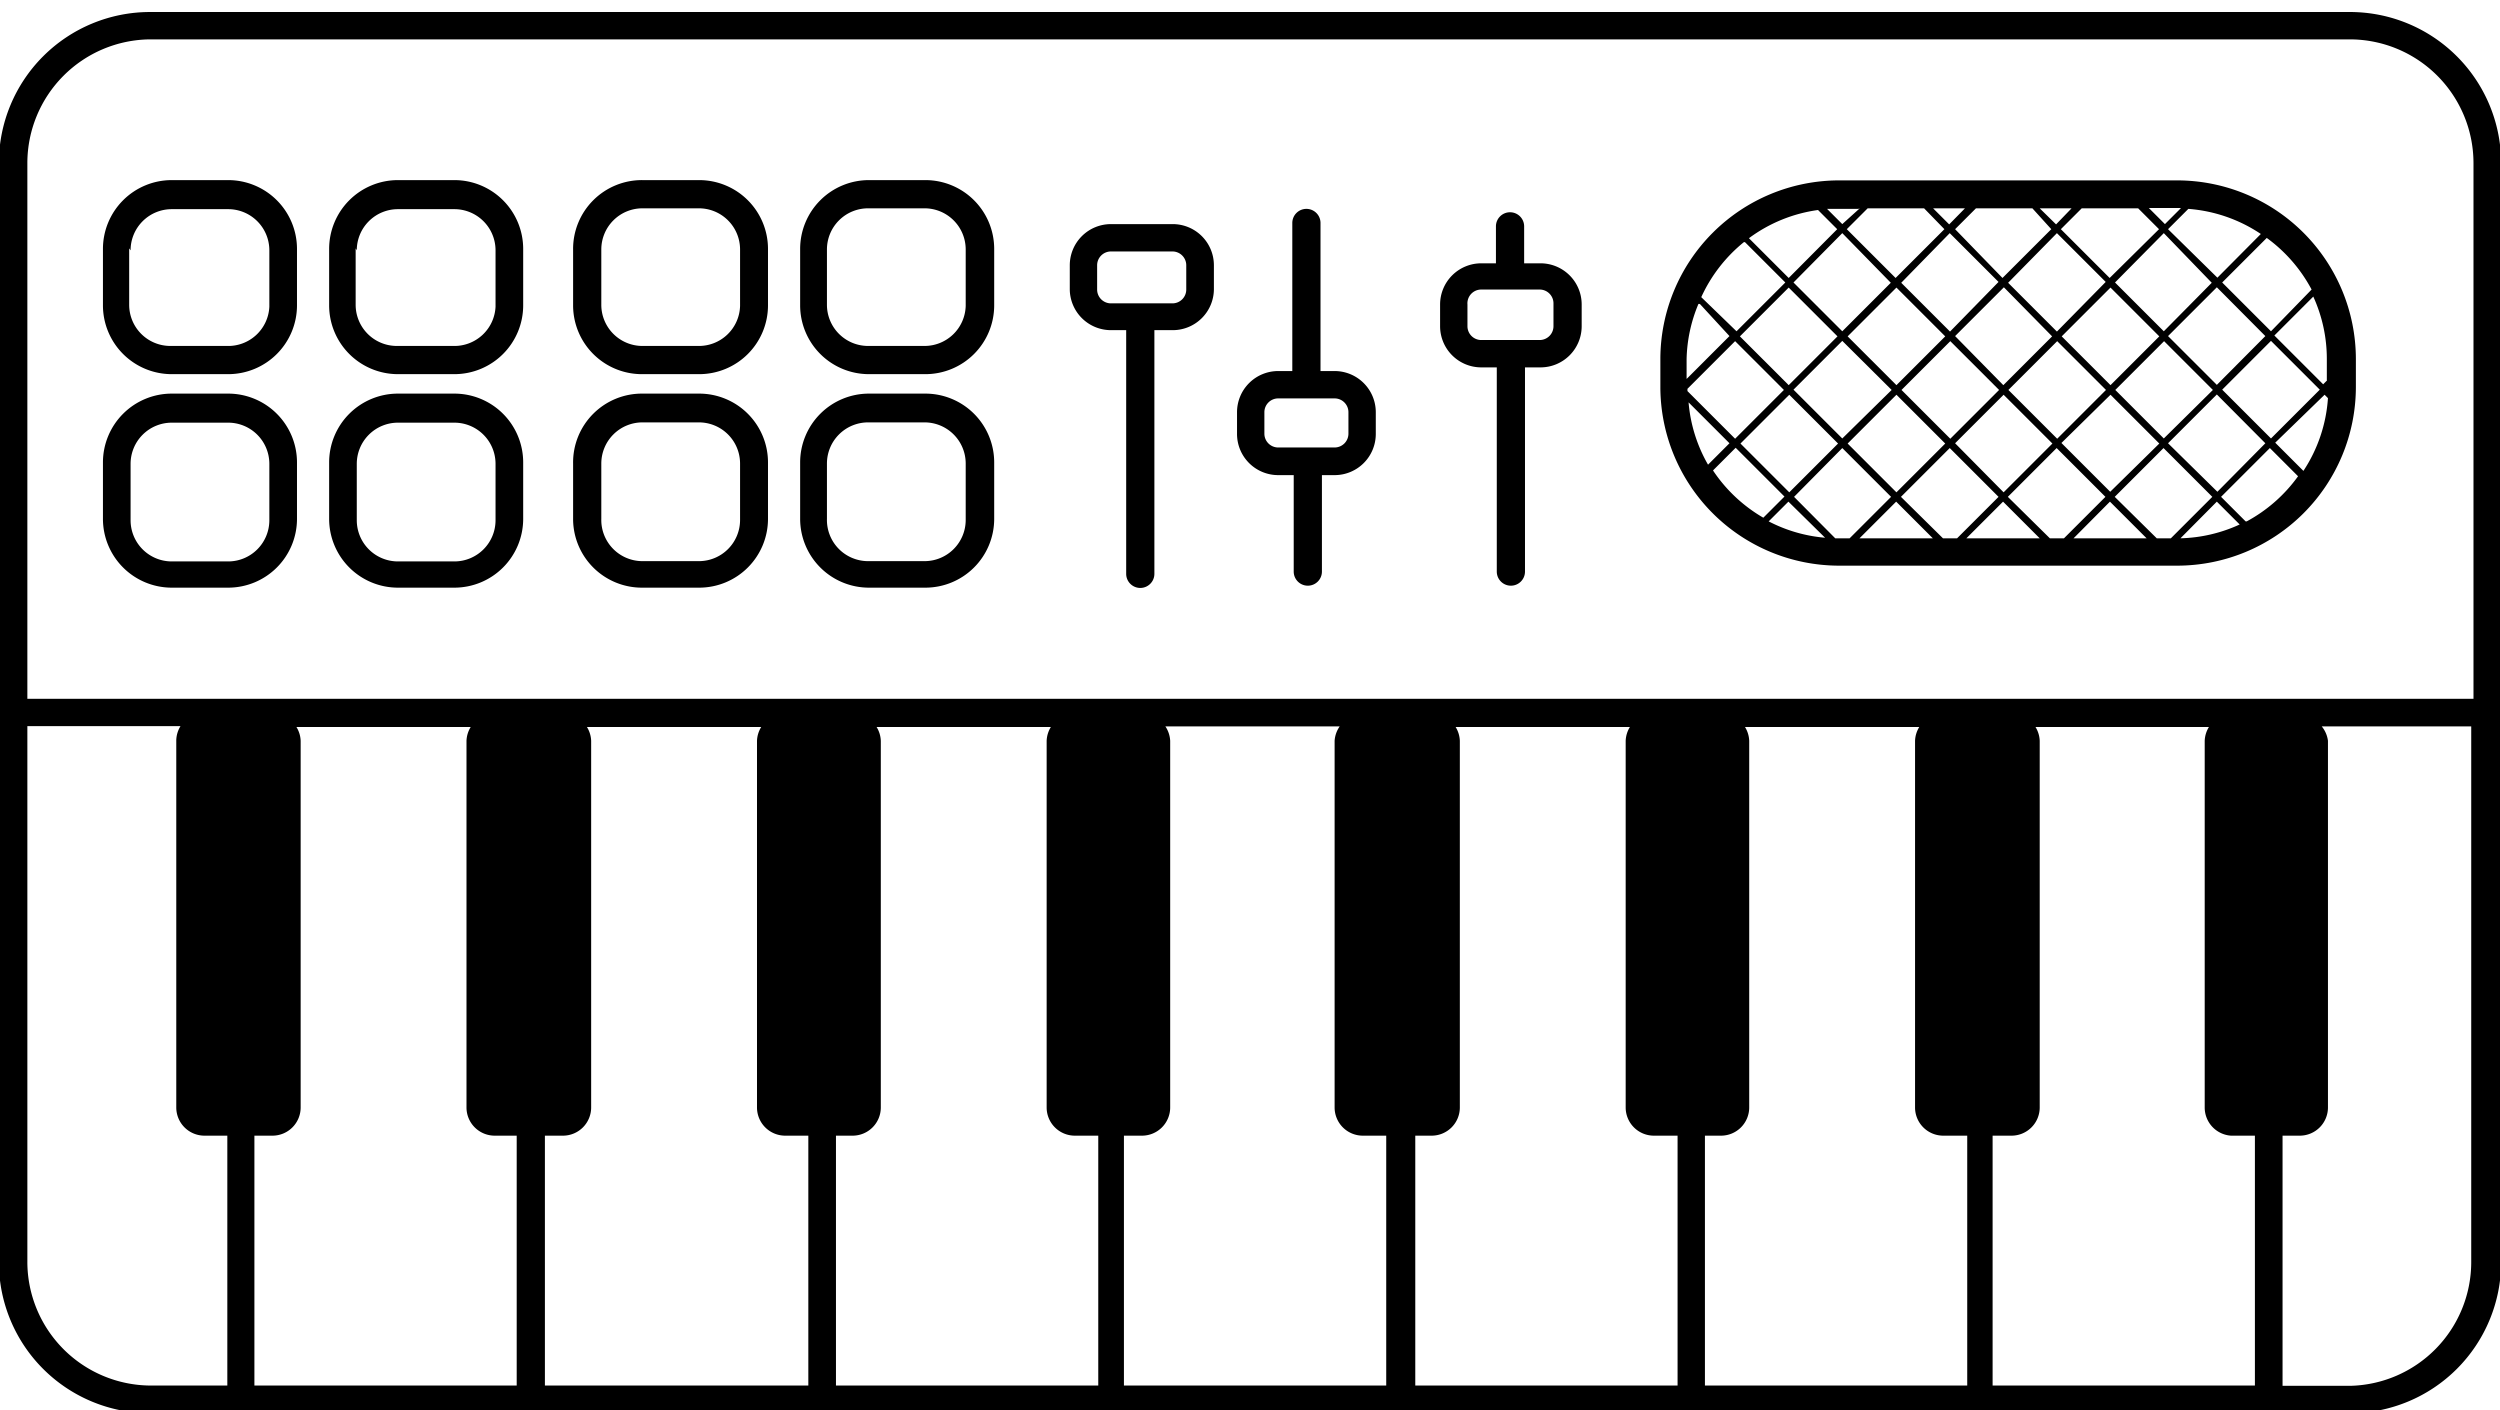 <?xml version="1.0" encoding="UTF-8" standalone="no"?>
<svg
   xmlns:dc="http://purl.org/dc/elements/1.1/"
   xmlns:cc="http://creativecommons.org/ns#"
   xmlns:rdf="http://www.w3.org/1999/02/22-rdf-syntax-ns#"
   xmlns:svg="http://www.w3.org/2000/svg"
   xmlns="http://www.w3.org/2000/svg"
   xmlns:sodipodi="http://sodipodi.sourceforge.net/DTD/sodipodi-0.dtd"
   xmlns:inkscape="http://www.inkscape.org/namespaces/inkscape"
   data-name="Layer 2"
   viewBox="0 0 88.64 50"
   x="0px"
   y="0px"
   version="1.1"
   id="svg172"
   sodipodi:docname="midi_keyboard.svg"
   inkscape:version="0.92.3 (2405546, 2018-03-11)"
   width="88.64"
   height="50">
  <sodipodi:namedview
     pagecolor="#ffffff"
     bordercolor="#666666"
     borderopacity="1"
     objecttolerance="10"
     gridtolerance="10"
     guidetolerance="10"
     inkscape:pageopacity="0"
     inkscape:pageshadow="2"
     inkscape:window-width="1366"
     inkscape:window-height="715"
     id="namedview174"
     showgrid="false"
     inkscape:zoom="3.8003222"
     inkscape:cx="44.320001"
     inkscape:cy="30.443077"
     inkscape:window-x="0"
     inkscape:window-y="25"
     inkscape:window-maximized="1"
     inkscape:current-layer="svg172" />
  <defs
     id="defs4">
    <style
       id="style2">.cls-1{fill:none;}</style>
  </defs>
  <title
     id="title6">Keyboard</title>
  <rect
     class="cls-1"
     x="43.258"
     y="65.489"
     width="2.44"
     height="2.44"
     transform="rotate(-45)"
     id="rect8"
     style="fill:none" />
  <path
     class="cls-1"
     d="m 78.62,17.786 -1.3,1.29 a 5.32,5.32 0 0 0 2.1,-0.49 z"
     id="path10"
     inkscape:connector-curvature="0"
     style="fill:none" />
  <polygon
     class="cls-1"
     points="76.97,18.66 78.45,17.19 76.72,15.46 75,17.19 76.47,18.66 "
     id="polygon12"
     style="fill:none"
     transform="translate(0,0.426)" />
  <path
     class="cls-1"
     d="m 77.61,7.406 -0.72,0.72 1.73,1.73 1.56,-1.59 a 5.32,5.32 0 0 0 -2.57,-0.86 z"
     id="path14"
     inkscape:connector-curvature="0"
     style="fill:none" />
  <polygon
     class="cls-1"
     points="75.81,6.96 73.84,6.96 73.1,7.7 74.83,9.42 76.55,7.7 "
     id="polygon16"
     style="fill:none"
     transform="translate(0,0.426)" />
  <rect
     class="cls-1"
     x="45.952"
     y="62.799"
     width="2.44"
     height="2.44"
     transform="rotate(-45)"
     id="rect18"
     style="fill:none" />
  <polygon
     class="cls-1"
     points="74.83,17.36 73.52,18.66 76.13,18.66 "
     id="polygon20"
     style="fill:none"
     transform="translate(0,0.426)" />
  <polygon
     class="cls-1"
     points="71.03,17.36 69.73,18.66 72.33,18.66 "
     id="polygon22"
     style="fill:none"
     transform="translate(0,0.426)" />
  <polygon
     class="cls-1"
     points="69.38,18.66 70.86,17.19 69.13,15.46 67.41,17.19 68.88,18.66 "
     id="polygon24"
     style="fill:none"
     transform="translate(0,0.426)" />
  <polygon
     class="cls-1"
     points="73.18,18.66 74.65,17.19 72.93,15.46 71.2,17.19 72.67,18.66 "
     id="polygon26"
     style="fill:none"
     transform="translate(0,0.426)" />
  <polygon
     class="cls-1"
     points="66.25,6.96 65.51,7.7 67.23,9.42 68.96,7.7 68.22,6.96 "
     id="polygon28"
     style="fill:none"
     transform="translate(0,0.426)" />
  <path
     class="cls-1"
     d="m 62.03,8.436 1.41,1.41 1.73,-1.73 -0.68,-0.68 a 5.32,5.32 0 0 0 -2.46,1 z"
     id="path30"
     inkscape:connector-curvature="0"
     style="fill:none" />
  <path
     class="cls-1"
     d="m 59.85,13.776 c 0,0 0,0.05 0,0.08 l 1.69,1.69 1.73,-1.73 -1.73,-1.73 z"
     id="path32"
     inkscape:connector-curvature="0"
     style="fill:none" />
  <rect
     class="cls-1"
     x="35.203"
     y="52.066"
     width="2.44"
     height="2.44"
     transform="rotate(-45)"
     id="rect34"
     style="fill:none" />
  <path
     class="cls-1"
     d="m 61.32,15.716 -1.45,-1.45 a 5.31,5.31 0 0 0 0.74,2.25 z"
     id="path36"
     inkscape:connector-curvature="0"
     style="fill:none" />
  <polygon
     class="cls-1"
     points="67.23,17.36 65.93,18.66 68.54,18.66 "
     id="polygon38"
     style="fill:none"
     transform="translate(0,0.426)" />
  <polygon
     class="cls-1"
     points="69.13,7.52 69.7,6.96 68.56,6.96 "
     id="polygon40"
     style="fill:none"
     transform="translate(0,0.426)" />
  <polygon
     class="cls-1"
     points="70.04,6.96 69.3,7.7 71.03,9.42 72.75,7.7 72.02,6.96 "
     id="polygon42"
     style="fill:none"
     transform="translate(0,0.426)" />
  <rect
     class="cls-1"
     x="37.895"
     y="52.061"
     width="2.44"
     height="2.44"
     transform="rotate(-45)"
     id="rect44"
     style="fill:none" />
  <polygon
     class="cls-1"
     points="72.93,7.52 73.49,6.96 72.36,6.96 "
     id="polygon46"
     style="fill:none"
     transform="translate(0,0.426)" />
  <rect
     class="cls-1"
     x="40.576"
     y="62.802"
     width="2.44"
     height="2.44"
     transform="rotate(-45)"
     id="rect48"
     style="fill:none" />
  <rect
     class="cls-1"
     x="37.896"
     y="60.122"
     width="2.44"
     height="2.44"
     transform="rotate(-45)"
     id="rect50"
     style="fill:none" />
  <rect
     class="cls-1"
     x="40.578"
     y="60.117"
     width="2.44"
     height="2.44"
     transform="rotate(-45)"
     id="rect52"
     style="fill:none" />
  <rect
     class="cls-1"
     x="35.213"
     y="57.435"
     width="2.44"
     height="2.44"
     transform="rotate(-45)"
     id="rect54"
     style="fill:none" />
  <rect
     class="cls-1"
     x="45.95"
     y="65.484"
     width="2.44"
     height="2.44"
     transform="rotate(-45)"
     id="rect56"
     style="fill:none" />
  <rect
     class="cls-1"
     x="37.891"
     y="57.43"
     width="2.44"
     height="2.44"
     transform="rotate(-45)"
     id="rect58"
     style="fill:none" />
  <path
     class="cls-1"
     d="m 63.26,17.616 -1.73,-1.73 -0.8,0.8 a 5.39,5.39 0 0 0 1.78,1.67 z"
     id="path60"
     inkscape:connector-curvature="0"
     style="fill:none" />
  <path
     class="cls-1"
     d="m 65.58,19.086 1.47,-1.47 -1.73,-1.73 -1.73,1.73 1.47,1.47 h 0.51 z"
     id="path62"
     inkscape:connector-curvature="0"
     style="fill:none" />
  <path
     class="cls-1"
     d="m 82.53,14.106 -0.12,-0.12 -1.73,1.73 1,1 a 5.32,5.32 0 0 0 0.85,-2.61 z"
     id="path64"
     inkscape:connector-curvature="0"
     style="fill:none" />
  <rect
     class="cls-1"
     x="43.26"
     y="62.804"
     width="2.44"
     height="2.44"
     transform="rotate(-45)"
     id="rect66"
     style="fill:none" />
  <rect
     class="cls-1"
     x="35.208"
     y="54.743"
     width="2.44"
     height="2.44"
     transform="rotate(-45)"
     id="rect68"
     style="fill:none" />
  <rect
     class="cls-1"
     x="37.893"
     y="54.746"
     width="2.44"
     height="2.44"
     transform="rotate(-45)"
     id="rect70"
     style="fill:none" />
  <rect
     class="cls-1"
     x="43.256"
     y="60.112"
     width="2.44"
     height="2.44"
     transform="rotate(-45)"
     id="rect72"
     style="fill:none" />
  <path
     class="cls-1"
     d="m 64.71,19.066 -1.28,-1.28 -0.7,0.7 a 5.31,5.31 0 0 0 1.98,0.58 z"
     id="path74"
     inkscape:connector-curvature="0"
     style="fill:none" />
  <rect
     class="cls-1"
     x="32.516"
     y="54.748"
     width="2.44"
     height="2.44"
     transform="rotate(-45)"
     id="rect76"
     style="fill:none" />
  <path
     class="cls-1"
     d="m 80.52,15.886 -1.73,1.73 0.87,0.87 a 5.39,5.39 0 0 0 1.86,-1.6 z"
     id="path78"
     inkscape:connector-curvature="0"
     style="fill:none" />
  <rect
     class="cls-1"
     x="43.258"
     y="57.428"
     width="2.44"
     height="2.44"
     transform="rotate(-45)"
     id="rect80"
     style="fill:none" />
  <rect
     class="cls-1"
     x="40.578"
     y="54.748"
     width="2.44"
     height="2.44"
     transform="rotate(-45)"
     id="rect82"
     style="fill:none" />
  <rect
     class="cls-1"
     x="40.576"
     y="57.433"
     width="2.44"
     height="2.44"
     transform="rotate(-45)"
     id="rect84"
     style="fill:none" />
  <rect
     class="cls-1"
     x="45.94"
     y="60.115"
     width="2.44"
     height="2.44"
     transform="rotate(-45)"
     id="rect86"
     style="fill:none" />
  <path
     class="cls-1"
     d="M 8.03,40.266 H 7.22 a 1,1 0 0 1 -1,-1 v -13 a 1,1 0 0 1 0.15,-0.49 h -5.4 v 19 a 4.39,4.39 0 0 0 4.35,4.36 H 8 v -8.87 z"
     id="path88"
     inkscape:connector-curvature="0"
     style="fill:none" />
  <rect
     class="cls-1"
     x="12.65"
     y="7.386"
     width="4.88"
     height="4.88"
     rx="1.46"
     ry="1.46"
     id="rect90"
     style="fill:none" />
  <path
     class="cls-1"
     d="m 82.32,25.756 a 1,1 0 0 1 0.15,0.49 v 13.02 a 1,1 0 0 1 -1,1 h -0.54 v 8.86 h 2.39 a 4.39,4.39 0 0 0 4.38,-4.38 v -19 h -5.38 z"
     id="path92"
     inkscape:connector-curvature="0"
     style="fill:none" />
  <rect
     class="cls-1"
     x="12.65"
     y="14.976"
     width="4.88"
     height="4.88"
     rx="1.46"
     ry="1.46"
     id="rect94"
     style="fill:none" />
  <rect
     class="cls-1"
     x="21.33"
     y="7.386"
     width="4.88"
     height="4.88"
     rx="1.46"
     ry="1.46"
     id="rect96"
     style="fill:none" />
  <path
     class="cls-1"
     d="m 69.68,40.266 h -0.84 a 1,1 0 0 1 -1,-1 v -13 a 1,1 0 0 1 0.15,-0.49 h -6.16 a 1,1 0 0 1 0.15,0.49 v 13 a 1,1 0 0 1 -1,1 h -0.6 v 8.86 h 9.3 z"
     id="path98"
     inkscape:connector-curvature="0"
     style="fill:none" />
  <rect
     class="cls-1"
     x="21.33"
     y="14.976"
     width="4.88"
     height="4.88"
     rx="1.46"
     ry="1.46"
     id="rect100"
     style="fill:none" />
  <path
     class="cls-1"
     d="m 80.69,11.916 1.73,1.73 0.14,-0.14 v -0.76 a 5.32,5.32 0 0 0 -0.48,-2.21 z"
     id="path102"
     inkscape:connector-curvature="0"
     style="fill:none" />
  <rect
     class="cls-1"
     x="4.63"
     y="14.976"
     width="4.88"
     height="4.88"
     rx="1.46"
     ry="1.46"
     id="rect104"
     style="fill:none" />
  <path
     class="cls-1"
     d="M 78.32,25.756 H 72.1 a 1,1 0 0 1 0.15,0.49 v 13.02 a 1,1 0 0 1 -1,1 h -0.59 v 8.86 h 9.3 v -8.86 H 79.1 a 1,1 0 0 1 -1,-1 v -13 a 1,1 0 0 1 0.22,-0.51 z"
     id="path106"
     inkscape:connector-curvature="0"
     style="fill:none" />
  <path
     class="cls-1"
     d="m 18.32,49.136 v -8.87 h -0.83 a 1,1 0 0 1 -1,-1 v -13 a 1,1 0 0 1 0.15,-0.49 h -6.16 a 1,1 0 0 1 0.15,0.49 v 13 a 1,1 0 0 1 -1,1 H 9.01 v 8.86 h 9.31 z"
     id="path108"
     inkscape:connector-curvature="0"
     style="fill:none" />
  <path
     class="cls-1"
     d="m 28.58,40.266 h -0.82 a 1,1 0 0 1 -1,-1 v -13 a 1,1 0 0 1 0.15,-0.49 h -6.16 a 1,1 0 0 1 0.15,0.49 v 13 a 1,1 0 0 1 -1,1 h -0.58 v 8.86 h 9.3 v -8.86 z"
     id="path110"
     inkscape:connector-curvature="0"
     style="fill:none" />
  <path
     class="cls-1"
     d="m 38.86,40.266 h -0.83 a 1,1 0 0 1 -1,-1 v -13 a 1,1 0 0 1 0.15,-0.49 h -6.16 a 1,1 0 0 1 0.15,0.49 v 13 a 1,1 0 0 1 -1,1 h -0.61 v 8.86 h 9.3 z"
     id="path112"
     inkscape:connector-curvature="0"
     style="fill:none" />
  <path
     class="cls-1"
     d="M 87.67,24.776 V 5.776 a 4.39,4.39 0 0 0 -4.35,-4.38 h -78 a 4.39,4.39 0 0 0 -4.38,4.38 V 24.776 h 86.7 z M 58.87,12.776 A 6.34,6.34 0 0 1 65.2,6.446 h 12 a 6.34,6.34 0 0 1 6.33,6.33 v 1 a 6.34,6.34 0 0 1 -6.33,6.33 h -12 a 6.34,6.34 0 0 1 -6.33,-6.33 z m -7.81,-1.94 a 1.46,1.46 0 0 1 1.46,-1.46 h 0.55 V 8.026 a 0.5,0.5 0 1 1 1,0 v 1.31 h 0.55 a 1.46,1.46 0 0 1 1.46,1.46 v 0.77 a 1.46,1.46 0 0 1 -1.46,1.46 H 54.04 V 20.266 a 0.5,0.5 0 0 1 -1,0 v -7.24 h -0.52 a 1.46,1.46 0 0 1 -1.46,-1.46 v -0.77 z m -7.22,3.82 a 1.46,1.46 0 0 1 1.48,-1.5 h 0.55 V 7.906 a 0.5,0.5 0 1 1 1,0 v 5.25 h 0.45 a 1.46,1.46 0 0 1 1.46,1.46 v 0.76 a 1.46,1.46 0 0 1 -1.46,1.47 h -0.5 V 20.266 a 0.5,0.5 0 0 1 -1,0 v -3.42 h -0.5 a 1.46,1.46 0 0 1 -1.46,-1.46 v -0.77 z M 37.94,9.446 A 1.46,1.46 0 0 1 39.4,7.986 h 2.18 a 1.46,1.46 0 0 1 1.46,1.46 v 0.82 a 1.46,1.46 0 0 1 -1.46,1.46 H 40.91 V 20.366 a 0.5,0.5 0 1 1 -1,0 V 11.706 H 39.39 A 1.46,1.46 0 0 1 37.93,10.266 V 9.406 Z M 28.39,8.886 a 2.44,2.44 0 0 1 2.44,-2.44 h 2 a 2.44,2.44 0 0 1 2.44,2.44 v 2 a 2.44,2.44 0 0 1 -2.5,2.38 h -2 A 2.44,2.44 0 0 1 28.33,10.826 V 8.826 Z m 0,7.59 a 2.44,2.44 0 0 1 2.44,-2.44 h 2 a 2.44,2.44 0 0 1 2.44,2.44 v 2 A 2.44,2.44 0 0 1 32.83,20.916 h -2 a 2.44,2.44 0 0 1 -2.44,-2.44 z m -8,-7.59 a 2.44,2.44 0 0 1 2.44,-2.44 h 2 a 2.44,2.44 0 0 1 2.44,2.44 v 2 a 2.44,2.44 0 0 1 -2.52,2.38 h -2 A 2.44,2.44 0 0 1 20.32,10.806 V 8.806 Z m 0,7.59 a 2.44,2.44 0 0 1 2.44,-2.44 h 2 a 2.44,2.44 0 0 1 2.44,2.44 v 2 A 2.44,2.44 0 0 1 24.83,20.916 h -2 A 2.44,2.44 0 0 1 20.32,18.396 V 16.396 Z M 11.71,8.886 a 2.44,2.44 0 0 1 2.44,-2.44 h 2 a 2.44,2.44 0 0 1 2.44,2.44 v 2 a 2.44,2.44 0 0 1 -2.52,2.38 h -2 A 2.44,2.44 0 0 1 11.63,10.826 V 8.826 Z m 0,7.59 a 2.44,2.44 0 0 1 2.44,-2.44 h 2 a 2.44,2.44 0 0 1 2.44,2.44 v 2 A 2.44,2.44 0 0 1 16.15,20.916 h -2 a 2.44,2.44 0 0 1 -2.44,-2.44 z m -8,-7.59 A 2.44,2.44 0 0 1 6.15,6.446 h 2 a 2.44,2.44 0 0 1 2.44,2.44 v 2 a 2.44,2.44 0 0 1 -2.55,2.38 h -2 A 2.44,2.44 0 0 1 3.6,10.826 V 8.826 Z m 0,7.59 a 2.44,2.44 0 0 1 2.44,-2.44 h 2 a 2.44,2.44 0 0 1 2.44,2.44 v 2 A 2.44,2.44 0 0 1 8.15,20.916 h -2 A 2.44,2.44 0 0 1 3.71,18.476 Z"
     id="path114"
     inkscape:connector-curvature="0"
     style="fill:none" />
  <rect
     class="cls-1"
     x="4.63"
     y="7.386"
     width="4.88"
     height="4.88"
     rx="1.46"
     ry="1.46"
     id="rect116"
     style="fill:none" />
  <path
     class="cls-1"
     d="m 59.41,40.266 h -0.84 a 1,1 0 0 1 -1,-1 v -13 a 1,1 0 0 1 0.15,-0.49 h -6.16 a 1,1 0 0 1 0.15,0.49 v 13 a 1,1 0 0 1 -1,1 h -0.6 v 8.86 h 9.3 z"
     id="path118"
     inkscape:connector-curvature="0"
     style="fill:none" />
  <path
     class="cls-1"
     d="m 61.32,11.916 -1.1,-1.14 a 5.32,5.32 0 0 0 -0.38,2 v 0.7 z"
     id="path120"
     inkscape:connector-curvature="0"
     style="fill:none" />
  <path
     class="cls-1"
     d="m 49.13,40.266 h -0.81 a 1,1 0 0 1 -1,-1 v -13 a 1,1 0 0 1 0.15,-0.49 h -6.15 a 1,1 0 0 1 0.15,0.49 v 13 a 1,1 0 0 1 -1,1 h -0.64 v 8.86 h 9.3 z"
     id="path122"
     inkscape:connector-curvature="0"
     style="fill:none" />
  <path
     class="cls-1"
     d="M 61.54,11.746 63.27,10.016 61.84,8.586 A 5.38,5.38 0 0 0 60.32,10.536 Z"
     id="path124"
     inkscape:connector-curvature="0"
     style="fill:none" />
  <rect
     class="cls-1"
     x="52.03"
     y="10.316"
     width="3.04"
     height="1.74"
     rx="0.49"
     ry="0.49"
     id="rect126"
     style="fill:none" />
  <path
     class="cls-1"
     d="m 78.79,10.016 1.73,1.73 1.44,-1.48 A 5.39,5.39 0 0 0 80.37,8.406 Z"
     id="path128"
     inkscape:connector-curvature="0"
     style="fill:none" />
  <rect
     class="cls-1"
     x="44.81"
     y="14.126"
     width="3.04"
     height="1.74"
     rx="0.49"
     ry="0.49"
     id="rect130"
     style="fill:none" />
  <path
     class="cls-1"
     d="m 76.72,7.946 0.6,-0.56 h -1.16 z"
     id="path132"
     inkscape:connector-curvature="0"
     style="fill:none" />
  <rect
     class="cls-1"
     x="29.36"
     y="14.976"
     width="4.88"
     height="4.88"
     rx="1.46"
     ry="1.46"
     id="rect134"
     style="fill:none" />
  <path
     class="cls-1"
     d="m 65.32,7.946 0.57,-0.57 h -0.7 -0.41 z"
     id="path136"
     inkscape:connector-curvature="0"
     style="fill:none" />
  <rect
     class="cls-1"
     x="38.91"
     y="8.916"
     width="3.16"
     height="1.82"
     rx="0.49"
     ry="0.49"
     id="rect138"
     style="fill:none" />
  <rect
     class="cls-1"
     x="29.36"
     y="7.386"
     width="4.88"
     height="4.88"
     rx="1.46"
     ry="1.46"
     id="rect140"
     style="fill:none" />
  <path
     d="m 83.32,0.426 h -78 A 5.36,5.36 0 0 0 -0.04,5.786 V 44.786 a 5.36,5.36 0 0 0 5.36,5.32 h 78 a 5.36,5.36 0 0 0 5.36,-5.36 V 5.746 A 5.36,5.36 0 0 0 83.32,0.426 Z m -78,0.97 h 78 a 4.39,4.39 0 0 1 4.38,4.38 V 24.776 H 0.97 V 5.776 a 4.39,4.39 0 0 1 4.35,-4.38 z M 79.1,40.266 h 0.85 v 8.86 h -9.3 v -8.86 h 0.67 a 1,1 0 0 0 1,-1 v -13 a 1,1 0 0 0 -0.15,-0.49 h 6.15 a 1,1 0 0 0 -0.15,0.49 v 13 a 1,1 0 0 0 0.93,1 z m -69.44,0 a 1,1 0 0 0 1,-1 v -13 a 1,1 0 0 0 -0.15,-0.49 h 6.18 a 1,1 0 0 0 -0.15,0.49 v 13 a 1,1 0 0 0 1,1 h 0.78 v 8.86 h -9.3 v -8.86 h 0.65 z m 9.66,0 h 0.64 a 1,1 0 0 0 1,-1 v -13 a 1,1 0 0 0 -0.15,-0.49 h 6.18 a 1,1 0 0 0 -0.15,0.49 v 13 a 1,1 0 0 0 1,1 h 0.82 v 8.86 h -9.34 z m 10.27,0 h 0.64 a 1,1 0 0 0 1,-1 v -13 a 1,1 0 0 0 -0.15,-0.49 h 6.18 a 1,1 0 0 0 -0.15,0.49 v 13 a 1,1 0 0 0 1,1 h 0.83 v 8.86 h -9.3 v -8.86 z m 10.27,0 h 0.63 a 1,1 0 0 0 1,-1 v -13 a 1,1 0 0 0 -0.17,-0.51 h 6.18 a 1,1 0 0 0 -0.18,0.51 v 13 a 1,1 0 0 0 1,1 h 0.83 v 8.86 h -9.3 v -8.86 z m 10.27,0 h 0.63 a 1,1 0 0 0 1,-1 v -13 a 1,1 0 0 0 -0.15,-0.49 h 6.18 a 1,1 0 0 0 -0.15,0.49 v 13 a 1,1 0 0 0 1,1 h 0.84 v 8.86 h -9.3 v -8.86 z m 10.27,0 h 0.62 a 1,1 0 0 0 1,-1 v -13 a 1,1 0 0 0 -0.15,-0.49 h 6.18 a 1,1 0 0 0 -0.15,0.49 v 13 a 1,1 0 0 0 1,1 h 0.85 v 8.86 h -9.3 v -8.86 z m -59.43,4.48 v -19 H 6.4 a 1,1 0 0 0 -0.15,0.49 v 13.03 a 1,1 0 0 0 1,1 h 0.81 v 8.86 H 5.32 a 4.39,4.39 0 0 1 -4.35,-4.38 z m 82.35,4.39 h -2.39 v -8.87 h 0.61 a 1,1 0 0 0 1,-1 v -13 a 1,1 0 0 0 -0.22,-0.51 h 5.3 v 19 a 4.39,4.39 0 0 1 -4.3,4.38 z"
     id="path142"
     inkscape:connector-curvature="0" />
  <path
     d="m 6.09,13.266 h 2 a 2.44,2.44 0 0 0 2.44,-2.44 V 8.826 A 2.44,2.44 0 0 0 8.09,6.386 h -2 A 2.44,2.44 0 0 0 3.65,8.826 v 2 a 2.44,2.44 0 0 0 2.44,2.44 z M 4.63,8.876 A 1.46,1.46 0 0 1 6.09,7.416 h 2 a 1.46,1.46 0 0 1 1.46,1.46 v 2 a 1.46,1.46 0 0 1 -1.51,1.39 h -2 A 1.46,1.46 0 0 1 4.58,10.806 V 8.806 Z"
     id="path144"
     inkscape:connector-curvature="0" />
  <path
     d="m 14.11,13.266 h 2 a 2.44,2.44 0 0 0 2.44,-2.44 V 8.826 A 2.44,2.44 0 0 0 16.11,6.386 h -2 a 2.44,2.44 0 0 0 -2.44,2.44 v 2 a 2.44,2.44 0 0 0 2.44,2.44 z M 12.65,8.876 a 1.46,1.46 0 0 1 1.46,-1.46 h 2 a 1.46,1.46 0 0 1 1.46,1.46 v 2 a 1.46,1.46 0 0 1 -1.5,1.39 h -2 A 1.46,1.46 0 0 1 12.61,10.806 V 8.806 Z"
     id="path146"
     inkscape:connector-curvature="0" />
  <path
     d="m 6.09,20.836 h 2 a 2.44,2.44 0 0 0 2.44,-2.44 v -2 a 2.44,2.44 0 0 0 -2.44,-2.44 h -2 a 2.44,2.44 0 0 0 -2.44,2.44 v 2 A 2.44,2.44 0 0 0 6.09,20.836 Z M 4.63,16.446 a 1.46,1.46 0 0 1 1.46,-1.46 h 2 a 1.46,1.46 0 0 1 1.46,1.46 v 2 a 1.46,1.46 0 0 1 -1.46,1.46 h -2 a 1.46,1.46 0 0 1 -1.46,-1.46 z"
     id="path148"
     inkscape:connector-curvature="0" />
  <path
     d="m 14.11,20.836 h 2 a 2.44,2.44 0 0 0 2.44,-2.44 v -2 a 2.44,2.44 0 0 0 -2.44,-2.44 h -2 a 2.44,2.44 0 0 0 -2.44,2.44 v 2 a 2.44,2.44 0 0 0 2.44,2.44 z m -1.46,-4.39 a 1.46,1.46 0 0 1 1.46,-1.46 h 2 a 1.46,1.46 0 0 1 1.46,1.46 v 2 a 1.46,1.46 0 0 1 -1.46,1.46 h -2 a 1.46,1.46 0 0 1 -1.46,-1.46 z"
     id="path150"
     inkscape:connector-curvature="0" />
  <path
     d="m 22.79,13.266 h 2 a 2.44,2.44 0 0 0 2.44,-2.44 V 8.826 A 2.44,2.44 0 0 0 24.79,6.386 h -2 a 2.44,2.44 0 0 0 -2.47,2.46 v 2 a 2.44,2.44 0 0 0 2.47,2.42 z M 21.32,8.846 a 1.46,1.46 0 0 1 1.46,-1.46 h 2 a 1.46,1.46 0 0 1 1.46,1.46 v 2 a 1.46,1.46 0 0 1 -1.49,1.42 h -2 A 1.46,1.46 0 0 1 21.32,10.806 V 8.806 Z"
     id="path152"
     inkscape:connector-curvature="0" />
  <path
     d="m 30.81,13.266 h 2 a 2.44,2.44 0 0 0 2.44,-2.44 V 8.826 A 2.44,2.44 0 0 0 32.81,6.386 h -2 a 2.44,2.44 0 0 0 -2.44,2.44 v 2 a 2.44,2.44 0 0 0 2.44,2.44 z M 29.32,8.846 a 1.46,1.46 0 0 1 1.46,-1.46 h 2 a 1.46,1.46 0 0 1 1.46,1.46 v 2 a 1.46,1.46 0 0 1 -1.47,1.42 h -2 A 1.46,1.46 0 0 1 29.32,10.806 V 8.806 Z"
     id="path154"
     inkscape:connector-curvature="0" />
  <path
     d="m 22.79,20.836 h 2 a 2.44,2.44 0 0 0 2.44,-2.44 v -2 a 2.44,2.44 0 0 0 -2.44,-2.44 h -2 a 2.44,2.44 0 0 0 -2.47,2.48 v 2 a 2.44,2.44 0 0 0 2.47,2.4 z m -1.47,-4.4 a 1.46,1.46 0 0 1 1.46,-1.46 h 2 a 1.46,1.46 0 0 1 1.46,1.46 v 2 A 1.46,1.46 0 0 1 24.78,19.896 h -2 a 1.46,1.46 0 0 1 -1.46,-1.5 v -2 z"
     id="path156"
     inkscape:connector-curvature="0" />
  <path
     d="m 30.81,20.836 h 2 a 2.44,2.44 0 0 0 2.44,-2.44 v -2 a 2.44,2.44 0 0 0 -2.44,-2.44 h -2 a 2.44,2.44 0 0 0 -2.44,2.44 v 2 a 2.44,2.44 0 0 0 2.44,2.44 z m -1.49,-4.4 a 1.46,1.46 0 0 1 1.46,-1.46 h 2 a 1.46,1.46 0 0 1 1.46,1.46 v 2 A 1.46,1.46 0 0 1 32.78,19.896 h -2 a 1.46,1.46 0 0 1 -1.46,-1.5 v -2 z"
     id="path158"
     inkscape:connector-curvature="0" />
  <path
     d="m 65.2,20.056 h 12 a 6.34,6.34 0 0 0 6.33,-6.33 V 12.726 A 6.34,6.34 0 0 0 77.2,6.396 h -12 a 6.34,6.34 0 0 0 -6.33,6.33 v 1 A 6.34,6.34 0 0 0 65.2,20.056 Z m -4.46,-3.38 0.8,-0.8 1.73,1.73 -0.75,0.75 a 5.39,5.39 0 0 1 -1.78,-1.67 z m 19.78,-1.13 -1.73,-1.73 1.73,-1.73 1.73,1.73 z m 1.9,-1.55 0.12,0.12 a 5.32,5.32 0 0 1 -0.87,2.58 l -1,-1 z m -15,-0.17 1.73,-1.73 1.73,1.73 -1.73,1.73 z m 1.55,1.9 -1.73,1.73 -1.73,-1.73 1.73,-1.73 z m 2.07,-1.73 1.73,1.73 -1.73,1.73 -1.72,-1.74 z m 0.17,-0.17 1.73,-1.73 1.73,1.73 -1.73,1.73 z m 3.62,0.17 1.73,1.73 -1.74,1.71 -1.73,-1.73 z m 0.17,-0.17 1.73,-1.73 1.73,1.73 -1.74,1.72 z m -0.17,-0.17 -1.73,-1.73 1.73,-1.73 1.73,1.73 z m -1.9,-1.9 -1.73,-1.73 1.73,-1.76 1.73,1.73 z m -0.17,0.17 -1.73,1.73 -1.71,-1.74 1.73,-1.73 z m -3.62,-0.17 -1.73,-1.73 1.72,-1.76 1.73,1.73 z m -0.17,0.17 -1.73,1.73 -1.73,-1.73 1.73,-1.73 z m -1.9,1.9 -1.75,1.72 -1.73,-1.73 1.73,-1.73 z m -1.9,1.9 -1.73,1.73 -1.73,-1.73 1.73,-1.73 z m -0.46,3.34 a 5.31,5.31 0 0 1 -2,-0.58 l 0.7,-0.7 z m -1.1,-1.45 1.71,-1.73 1.73,1.73 -1.47,1.47 h -0.51 z m 3.62,0.17 1.3,1.3 h -2.6 z m 0.17,-0.17 1.73,-1.73 1.73,1.73 -1.47,1.47 h -0.5 z m 3.62,0.17 1.3,1.3 h -2.6 z m 0.17,-0.17 1.73,-1.73 1.73,1.73 -1.47,1.47 h -0.5 z m 3.62,0.17 1.3,1.3 h -2.59 z m 0.17,-0.17 1.73,-1.73 1.73,1.73 -1.47,1.47 h -0.5 z m 3.62,0.17 0.81,0.81 a 5.32,5.32 0 0 1 -2.1,0.49 z m -1.73,-2.07 1.73,-1.73 1.72,1.73 -1.7,1.72 z m 1.73,-2.07 -1.73,-1.73 1.73,-1.73 1.72,1.73 z m -1.73,-5.52 0.72,-0.72 a 5.32,5.32 0 0 1 2.57,0.89 l -1.54,1.55 z m 1.55,1.9 -1.7,1.72 -1.73,-1.73 1.73,-1.75 z M 74.8,9.856 73.07,8.126 l 0.74,-0.74 h 2 l 0.74,0.74 z m -1.9,-1.9 -0.58,-0.57 h 1.13 z m -0.17,0.17 -1.73,1.73 -1.68,-1.73 0.74,-0.74 h 2 z m -3.62,-0.17 -0.57,-0.57 h 1.13 z m -0.17,0.17 -1.73,1.73 -1.73,-1.73 0.74,-0.74 h 2 z m -1.9,1.9 -1.72,1.72 -1.73,-1.73 1.73,-1.75 z M 63.42,9.856 62.01,8.446 a 5.32,5.32 0 0 1 2.45,-1 l 0.68,0.68 z m 1.73,2.07 -1.73,1.73 -1.73,-1.73 1.73,-1.73 z m -1.9,1.9 -1.73,1.73 -1.69,-1.69 c 0,0 0,-0.05 0,-0.08 l 1.69,-1.69 z m -1.93,1.89 -0.76,0.76 a 5.31,5.31 0 0 1 -0.69,-2.21 z m 18.3,2.77 -0.87,-0.87 1.73,-1.73 1,1 a 5.39,5.39 0 0 1 -1.82,1.6 z m 2.89,-5 -0.14,0.14 -1.73,-1.73 1.38,-1.38 a 5.32,5.32 0 0 1 0.48,2.21 v 0.76 z m -0.55,-3.22 -1.44,1.48 -1.73,-1.73 1.58,-1.58 a 5.39,5.39 0 0 1 1.59,1.83 z m -4.64,-2.88 -0.56,0.56 -0.57,-0.57 h 1.13 z m -11.38,0 -0.62,0.56 -0.54,-0.54 h 0.41 0.7 z m -4.07,1.2 1.43,1.43 -1.73,1.73 -1.25,-1.21 a 5.38,5.38 0 0 1 1.51,-1.95 z m -1.6,2.19 1.05,1.14 -1.52,1.52 v -0.7 a 5.32,5.32 0 0 1 0.42,-1.96 z"
     id="path160"
     inkscape:connector-curvature="0" />
  <path
     d="m 39.39,11.706 h 0.54 v 8.64 a 0.5,0.5 0 1 0 1,0 v -8.64 h 0.67 a 1.46,1.46 0 0 0 1.44,-1.44 V 9.406 A 1.46,1.46 0 0 0 41.58,7.946 h -2.19 a 1.46,1.46 0 0 0 -1.46,1.46 v 0.86 a 1.46,1.46 0 0 0 1.46,1.44 z M 38.9,9.406 a 0.49,0.49 0 0 1 0.49,-0.49 h 2.18 a 0.49,0.49 0 0 1 0.49,0.49 v 0.86 a 0.49,0.49 0 0 1 -0.49,0.49 h -2.18 a 0.49,0.49 0 0 1 -0.49,-0.49 z"
     id="path162"
     inkscape:connector-curvature="0" />
  <path
     d="m 45.32,16.846 h 0.55 V 20.266 a 0.5,0.5 0 0 0 1,0 v -3.42 h 0.45 a 1.46,1.46 0 0 0 1.46,-1.46 v -0.77 a 1.46,1.46 0 0 0 -1.46,-1.46 h -0.5 V 7.906 a 0.5,0.5 0 1 0 -1,0 v 5.25 h -0.5 a 1.46,1.46 0 0 0 -1.46,1.46 v 0.76 a 1.46,1.46 0 0 0 1.46,1.47 z m -0.49,-2.23 a 0.49,0.49 0 0 1 0.49,-0.49 h 2 a 0.49,0.49 0 0 1 0.49,0.49 v 0.76 a 0.49,0.49 0 0 1 -0.49,0.49 h -2 a 0.49,0.49 0 0 1 -0.49,-0.49 z"
     id="path164"
     inkscape:connector-curvature="0" />
  <path
     d="m 52.52,13.026 h 0.55 V 20.266 a 0.5,0.5 0 0 0 1,0 v -7.24 h 0.55 a 1.46,1.46 0 0 0 1.46,-1.46 V 10.796 A 1.46,1.46 0 0 0 54.62,9.336 H 54.04 V 8.026 a 0.5,0.5 0 1 0 -1,0 v 1.31 h -0.52 a 1.46,1.46 0 0 0 -1.46,1.46 v 0.77 a 1.46,1.46 0 0 0 1.46,1.46 z m -0.49,-2.23 a 0.49,0.49 0 0 1 0.49,-0.53 h 2.07 a 0.49,0.49 0 0 1 0.49,0.49 v 0.81 a 0.49,0.49 0 0 1 -0.49,0.49 h -2.07 a 0.49,0.49 0 0 1 -0.49,-0.49 z"
     id="path166"
     inkscape:connector-curvature="0" />
</svg>
